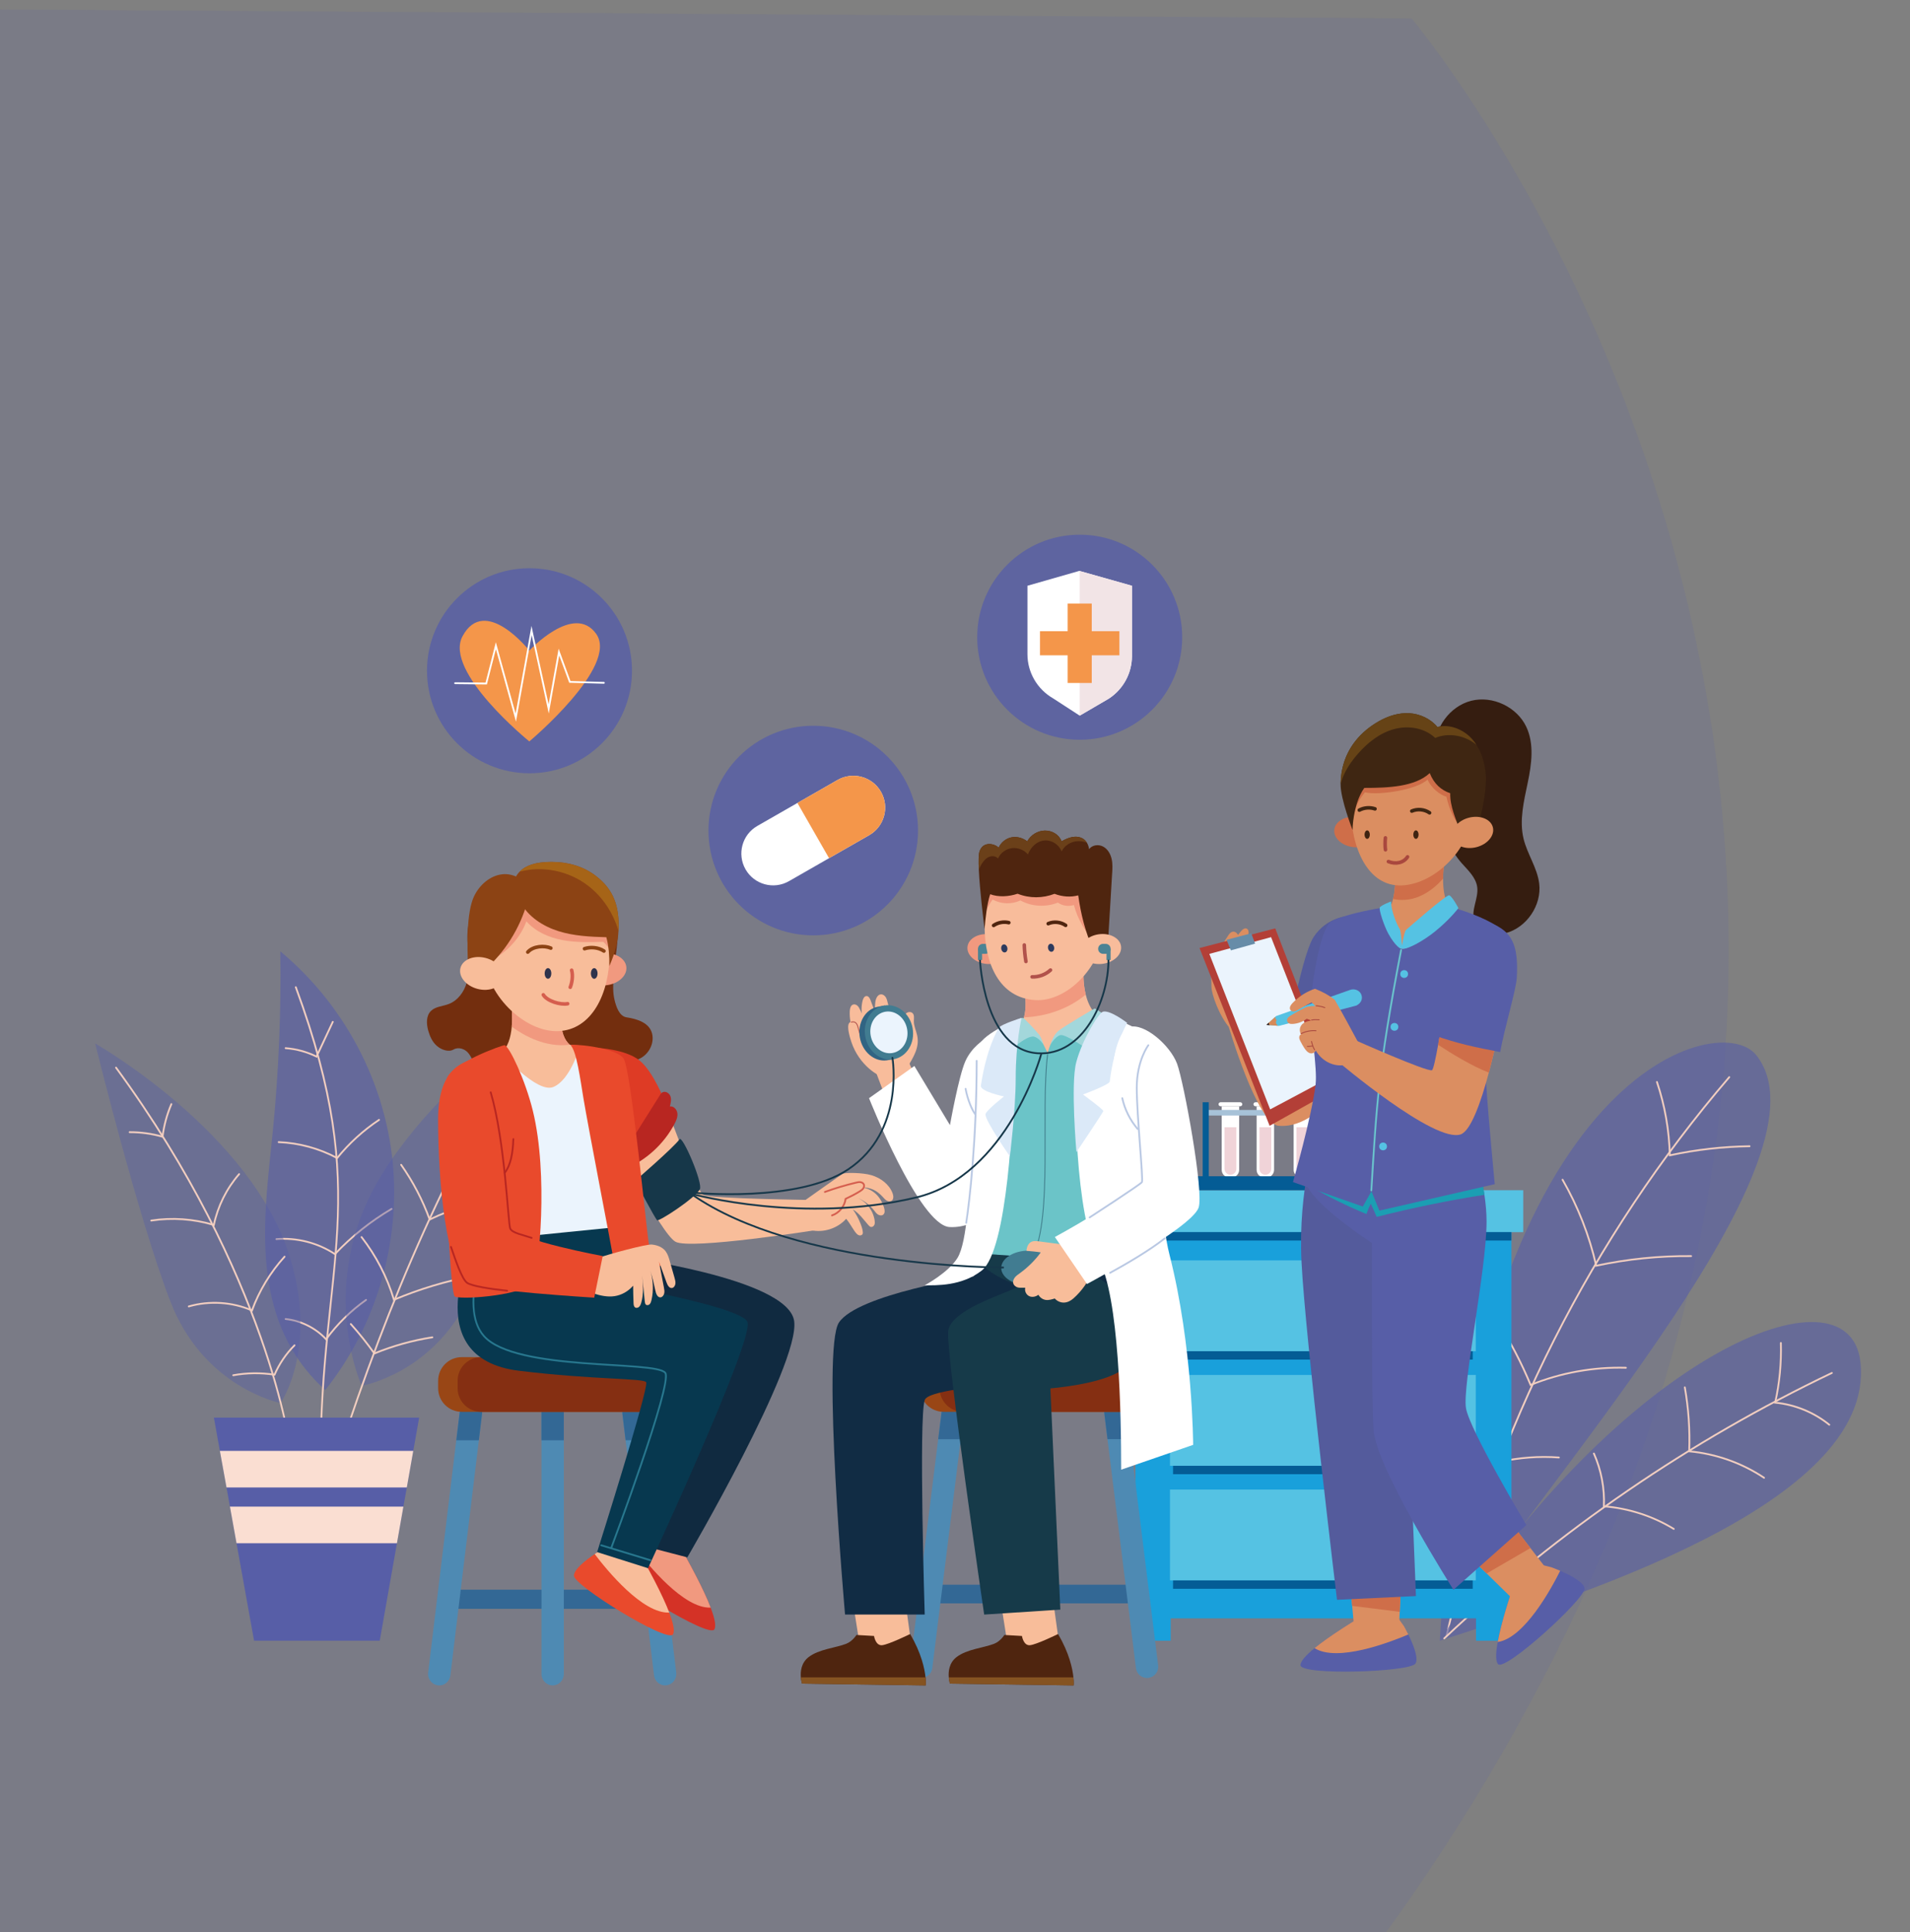 <?xml version="1.0" encoding="utf-8"?>
<!-- Generator: Adobe Illustrator 26.3.1, SVG Export Plug-In . SVG Version: 6.00 Build 0)  -->
<svg version="1.1" id="Capa_1" xmlns="http://www.w3.org/2000/svg" xmlns:xlink="http://www.w3.org/1999/xlink" x="0px" y="0px"
	 viewBox="0 0 1067.91 1080" style="enable-background:new 0 0 1067.91 1080;" xml:space="preserve">
<rect x="0" y="0" width="1067.91" height="1080" fill="#808080" stroke="none"/>
<style type="text/css">
	.st0{opacity:0.15;fill:#575EA7;}
	.st1{opacity:0.6;fill:#575EA7;}
	.st2{fill:none;stroke:#F2CEC0;stroke-linecap:round;stroke-miterlimit:10;}
	.st3{fill:#55C2E3;}
	.st4{fill:#19A0DB;}
	.st5{fill:#045C95;}
	.st6{fill:#FFFFFF;}
	.st7{fill:#F0D3D8;}
	.st8{fill:#A7C2D8;}
	.st9{opacity:0.4;fill:#575EA7;}
	.st10{fill:#575EA7;}
	.st11{fill:#FADED2;}
	.st12{fill:#336895;}
	.st13{fill:#4E8AB3;}
	.st14{fill:#994615;}
	.st15{fill:#852F12;}
	.st16{fill:#732E0E;}
	.st17{fill:#EBF4FD;}
	.st18{fill:#F8BD9A;}
	.st19{fill:#F1997F;}
	.st20{fill:#D43226;}
	.st21{fill:#102A40;}
	.st22{fill:#E94A2C;}
	.st23{fill:#07384F;}
	.st24{fill:none;stroke:#28788F;stroke-linecap:round;stroke-miterlimit:10;}
	.st25{fill:#8C4314;}
	.st26{fill:#A66417;}
	.st27{fill:#2F334C;}
	.st28{fill:none;stroke:#8C4314;stroke-width:2;stroke-linecap:round;stroke-miterlimit:10;}
	.st29{fill:none;stroke:#D55E4E;stroke-width:2;stroke-linecap:round;stroke-miterlimit:10;}
	.st30{fill:#DE3B25;}
	.st31{fill:#163749;}
	.st32{fill:#B82621;}
	.st33{fill:#F8BD9A;stroke:#D55E4E;stroke-linecap:round;stroke-miterlimit:10;}
	.st34{fill:none;stroke:#B82621;stroke-linecap:round;stroke-miterlimit:10;}
	.st35{fill:#F8BC9B;}
	.st36{fill:none;stroke:#B1524B;stroke-width:0.5;stroke-linecap:round;stroke-miterlimit:10;}
	.st37{fill:#316483;}
	.st38{fill:#417C91;}
	.st39{fill:#4F250F;}
	.st40{fill:#855321;}
	.st41{fill:#112C44;}
	.st42{fill:#163A49;}
	.st43{fill:#4C8394;}
	.st44{fill:#6B4019;}
	.st45{fill:none;stroke:#4F250F;stroke-width:2;stroke-linecap:round;stroke-miterlimit:10;}
	.st46{fill:none;stroke:#B1524B;stroke-width:2;stroke-linecap:round;stroke-miterlimit:10;}
	.st47{fill:#2D3A5E;}
	.st48{fill:#6BC4C8;}
	.st49{fill:none;stroke:#3F7D8A;stroke-width:0.5;stroke-linecap:round;stroke-miterlimit:10;}
	.st50{fill:#A3D7DB;}
	.st51{fill:#DBE9F8;}
	.st52{fill:none;stroke:#B9C8E3;stroke-linecap:round;stroke-miterlimit:10;}
	.st53{fill:none;stroke:#163749;stroke-miterlimit:10;}
	.st54{fill:none;stroke:#163749;stroke-linecap:round;stroke-miterlimit:10;}
	.st55{fill:#351D10;}
	.st56{fill:#DB8E61;}
	.st57{fill:#545B9C;}
	.st58{fill:#B33F37;}
	.st59{fill:#678CA8;}
	.st60{fill:#CF6E49;}
	.st61{fill:#1B9EB3;}
	.st62{fill:none;stroke:#6AC4CD;stroke-linecap:round;stroke-miterlimit:10;}
	.st63{fill:#D68A59;}
	.st64{fill:#24151A;}
	.st65{fill:none;stroke:#A9483E;stroke-width:0.5;stroke-linecap:round;stroke-miterlimit:10;}
	.st66{fill:#3F2612;}
	.st67{fill:#664316;}
	.st68{fill:#3E2311;}
	.st69{fill:none;stroke:#3F2612;stroke-width:2;stroke-linecap:round;stroke-miterlimit:10;}
	.st70{fill:none;stroke:#A9483E;stroke-width:2;stroke-linecap:round;stroke-miterlimit:10;}
	.st71{opacity:0.79;fill:#575EA7;}
	.st72{fill:#F4964A;}
	.st73{fill:none;stroke:#FFFFFF;stroke-linecap:round;stroke-miterlimit:10;}
	.st74{fill:#F2E4E6;}
</style>
<path class="st0" d="M-5.49,5.27l794.67,5c0,0,405.44,479.43-9.8,1063.71l-8.39,11.29H-5.49V5.27z"/>
<g>
	<g>
		<g>
			<path class="st1" d="M805.01,917.05c18.17-315.18,155.26-353.98,176.79-327.46C1026.89,645.15,870.3,819.06,805.01,917.05z"/>
			<g>
				<path class="st2" d="M966.86,602.06c-76.75,89.46-131.5,197.66-158.14,312.47"/>
				<path class="st2" d="M926.42,604.76c4.45,13.2,6.87,27.07,7.19,40.99c14.65-3.16,29.6-4.86,44.6-5.08"/>
				<path class="st2" d="M873.65,659.39c8.62,14.98,14.98,31.24,18.82,48.08c17.42-3.73,35.26-5.55,53.07-5.39"/>
				<path class="st2" d="M837.28,738.61c7.19,11.26,13.39,23.15,18.51,35.49c16.86-6.81,35.12-10.11,53.28-9.61"/>
				<path class="st2" d="M871.6,814.65c-11.06-0.81-22.24,0.03-33.05,2.47c-2.81-8.94-6.81-17.5-11.86-25.37"/>
			</g>
		</g>
		<g>
			<path class="st1" d="M805.01,917.05c100.76-160.43,229.38-213.29,235.23-155.32C1048.34,842.01,874.57,894.4,805.01,917.05z"/>
			<g>
				<path class="st2" d="M1024.22,767.4c-79.33,37.87-152.73,88.12-216.73,148.37"/>
				<path class="st2" d="M995.71,750.65c0.33,11.18-0.73,22.42-3.19,33.34c11.01,1.06,21.67,5.41,30.27,12.36"/>
				<path class="st2" d="M942.01,775.46c2.08,11.78,2.91,23.78,2.44,35.74c14.9,1.36,29.43,6.5,41.87,14.79"/>
				<path class="st2" d="M891.17,812.43c4.11,9.23,6.03,19.42,5.59,29.51c13.78,1.08,27.29,5.45,39.08,12.64"/>
			</g>
		</g>
	</g>
	<rect x="628.27" y="665.27" class="st3" width="223.39" height="23.43"/>
	<g>
		<polygon class="st4" points="845.06,688.7 845.06,917.05 825.27,917.05 825.27,904.55 654.56,904.55 654.56,917.05 634.84,917.05 
			634.84,688.7 		"/>
		<rect x="634.84" y="688.7" class="st5" width="210.2" height="4.69"/>
	</g>
	<g>
		<g>
			<rect x="655.87" y="709.16" class="st5" width="167.54" height="50.77"/>
			<rect x="654.15" y="704.48" class="st3" width="170.98" height="50.77"/>
		</g>
	</g>
	<g>
		<g>
			<rect x="655.87" y="773.21" class="st5" width="167.54" height="50.77"/>
			<rect x="654.15" y="768.52" class="st3" width="170.98" height="50.77"/>
		</g>
	</g>
	<g>
		<rect x="655.87" y="837.26" class="st5" width="167.54" height="50.77"/>
		<rect x="654.15" y="832.57" class="st3" width="170.98" height="50.77"/>
	</g>
	<g>
		<g>
			<g>
				<g>
					<path class="st6" d="M683.07,653.88v-35.54h9.76v35.54c0,2.37-1.92,4.3-4.3,4.3h-1.17
						C684.99,658.17,683.07,656.25,683.07,653.88z"/>
					<path class="st6" d="M681.3,617.21L681.3,617.21c0-0.61,0.5-1.12,1.12-1.12h11.04c0.61,0,1.12,0.5,1.12,1.12l0,0
						c0,0.61-0.5,1.12-1.12,1.12h-11.04C681.8,618.32,681.3,617.82,681.3,617.21z"/>
				</g>
				<path class="st7" d="M684.63,653.3v-23.24h6.64v23.24c0,1.83-1.48,3.31-3.31,3.31l0,0C686.11,656.61,684.63,655.13,684.63,653.3
					z"/>
			</g>
			<g>
				<g>
					<path class="st6" d="M702.59,653.88v-35.54h9.76v35.54c0,2.37-1.92,4.3-4.3,4.3h-1.17
						C704.51,658.17,702.59,656.25,702.59,653.88z"/>
					<path class="st6" d="M700.83,617.21L700.83,617.21c0-0.61,0.5-1.12,1.12-1.12H713c0.61,0,1.12,0.5,1.12,1.12l0,0
						c0,0.61-0.5,1.12-1.12,1.12h-11.04C701.33,618.32,700.83,617.82,700.83,617.21z"/>
				</g>
				<path class="st7" d="M704.16,653.3v-23.24h6.64v23.24c0,1.83-1.48,3.31-3.31,3.31l0,0C705.64,656.61,704.16,655.13,704.16,653.3
					z"/>
			</g>
			<g>
				<g>
					<path class="st6" d="M723.29,653.88v-35.54h9.76v35.54c0,2.37-1.92,4.3-4.3,4.3h-1.17
						C725.21,658.17,723.29,656.25,723.29,653.88z"/>
					<path class="st6" d="M721.53,617.21L721.53,617.21c0-0.61,0.5-1.12,1.12-1.12h11.04c0.61,0,1.12,0.5,1.12,1.12l0,0
						c0,0.61-0.5,1.12-1.12,1.12h-11.04C722.03,618.32,721.53,617.82,721.53,617.21z"/>
				</g>
				<path class="st7" d="M724.85,653.3v-23.24h6.64v23.24c0,1.83-1.48,3.31-3.31,3.31l0,0C726.34,656.61,724.85,655.13,724.85,653.3
					z"/>
			</g>
			<g>
				<g>
					<path class="st6" d="M744.38,653.88v-35.54h9.76v35.54c0,2.37-1.92,4.3-4.3,4.3h-1.17
						C746.3,658.17,744.38,656.25,744.38,653.88z"/>
					<path class="st6" d="M742.61,617.21L742.61,617.21c0-0.61,0.5-1.12,1.12-1.12h11.04c0.61,0,1.12,0.5,1.12,1.12l0,0
						c0,0.61-0.5,1.12-1.12,1.12h-11.04C743.11,618.32,742.61,617.82,742.61,617.21z"/>
				</g>
				<path class="st7" d="M745.94,653.3v-23.24h6.64v23.24c0,1.83-1.48,3.31-3.31,3.31l0,0C747.43,656.61,745.94,655.13,745.94,653.3
					z"/>
			</g>
			<g>
				<g>
					<path class="st6" d="M767.03,653.88v-35.54h9.76v35.54c0,2.37-1.92,4.3-4.3,4.3h-1.17
						C768.95,658.17,767.03,656.25,767.03,653.88z"/>
					<path class="st6" d="M765.27,617.21L765.27,617.21c0-0.61,0.5-1.12,1.12-1.12h11.04c0.61,0,1.12,0.5,1.12,1.12l0,0
						c0,0.61-0.5,1.12-1.12,1.12h-11.04C765.77,618.32,765.27,617.82,765.27,617.21z"/>
				</g>
				<path class="st7" d="M768.59,653.3v-23.24h6.64v23.24c0,1.83-1.48,3.31-3.31,3.31l0,0C770.08,656.61,768.59,655.13,768.59,653.3
					z"/>
			</g>
		</g>
		<g>
			<rect x="673.41" y="620.39" class="st8" width="120.28" height="3.12"/>
			<rect x="667.12" y="657.46" class="st5" width="134.34" height="7.81"/>
			<g>
				<rect x="672.44" y="616.09" class="st5" width="3.42" height="45.26"/>
				<rect x="791.65" y="616.09" class="st5" width="3.42" height="45.26"/>
			</g>
		</g>
	</g>
	<g>
		<g>
			<g>
				<path class="st1" d="M181.84,776.97c28.31-35.51,42.13-82.07,37.74-127.16s-26.95-88.15-62.86-118.08
					c0.52,33.4-0.86,66.83-4.14,100.07c-3.11,31.62-7.89,63.95-0.33,94.82C156.75,744.98,165.59,762.26,181.84,776.97z"/>
				<g>
					<path class="st2" d="M179.18,817.51c0-111.74,29.65-147.81-13.79-265.73"/>
					<path class="st2" d="M186.07,571.16c-3.03,6.47-6.06,12.95-9.09,19.42c-5.39-2.66-11.29-4.26-17.28-4.72"/>
					<path class="st2" d="M155.81,638.38c11.39,0.45,22.65,3.53,32.7,8.89c6.67-8.23,14.61-15.45,23.43-21.34"/>
					<path class="st2" d="M154.52,692.59c11.43-0.94,23.18,2.06,32.74,8.37c9.29-9.84,20-18.37,31.68-25.26"/>
					<path class="st2" d="M159.69,737.25c8.58,0.92,16.78,5.01,22.64,11.31c6.2-8.45,13.78-15.92,22.35-21.99"/>
				</g>
			</g>
			<g>
				<path class="st9" d="M202.23,774.57c0,0-24.06-52.63,6.76-110.22c17.03-31.82,53.82-70.55,99.7-102.93
					c0,0-21.84,118.88-48.97,168.59C238.81,768.3,202.23,774.57,202.23,774.57z"/>
				<g>
					<path class="st2" d="M292.08,584.43c-47.4,76.14-81.14,159.21-107.9,244.68"/>
					<path class="st2" d="M261.93,603.28c2.84,6.62,5.12,13.5,6.8,20.5c8.04-1.53,16.18-2.55,24.35-3.06"/>
					<path class="st2" d="M224.28,651.05c6.65,9.44,12.04,19.75,15.95,30.59c12.54-6.05,26.04-10.14,39.85-12.09"/>
					<path class="st2" d="M202.15,691.45c8.14,10.45,14.32,22.4,18.11,35.05c14.12-5.95,28.88-10.4,43.96-13.26"/>
					<path class="st2" d="M196.15,740.06c4.69,5.23,9.09,10.73,13.17,16.45c10.39-4.26,21.31-7.31,32.41-9.03"/>
				</g>
			</g>
			<g>
				<path class="st9" d="M156.86,784.22c0,0,20.85-29.57,5.44-80.86c-21.12-70.26-109.08-120.1-109.08-120.1S76.8,679.4,95.2,727.3
					C113.84,775.76,156.86,784.22,156.86,784.22z"/>
				<g>
					<path class="st2" d="M162.3,810c0,0-12-96.7-97.43-213.26"/>
					<path class="st2" d="M95.83,617.12c-2.5,5.81-4.17,11.97-4.95,18.23c-5.97-1.69-12.18-2.55-18.4-2.53"/>
					<path class="st2" d="M84.55,682.23c11.65-1.8,23.73-0.95,35.01,2.45c2.19-10.45,7.11-20.34,14.14-28.42"/>
					<path class="st2" d="M159.11,702.4c-7.95,8.73-14.18,19.01-18.23,30.07c-11.04-4.78-23.78-5.59-35.35-2.25"/>
					<path class="st2" d="M130.4,768.69c7.61-1.39,15.45-1.48,23.09-0.31c2.66-6.11,6.47-11.72,11.18-16.43"/>
				</g>
			</g>
		</g>
		<g>
			<polygon class="st10" points="234.36,792.36 231.07,810.95 227.46,831.4 225.55,842.12 221.94,862.58 212.32,917.05 
				142.05,917.05 132.24,862.58 128.56,842.12 126.64,831.4 122.93,810.95 119.59,792.36 			"/>
			<polygon class="st11" points="231.07,810.95 227.46,831.4 126.64,831.4 122.93,810.95 			"/>
			<polygon class="st11" points="225.55,842.12 221.94,862.58 132.24,862.58 128.56,842.12 			"/>
		</g>
	</g>
	<g>
		<g>
			<g>
				<g>
					<g>
						<rect x="249.87" y="888.54" class="st12" width="115.08" height="10.7"/>
						<g>
							<path class="st13" d="M269.57,789.47c0,0.27-0.03,0.55-0.06,0.81l-1.78,14.75l-15.92,131.39c-0.42,3.53-3.55,6.03-6.98,5.58
								c-3.17-0.41-5.5-3.17-5.5-6.36c0-0.27,0.03-0.55,0.06-0.81l15.72-129.8l1.97-16.32c0.44-3.51,3.55-6.03,6.98-5.58
								C267.26,783.52,269.57,786.28,269.57,789.47z"/>
							<path class="st12" d="M269.57,789.47c0,0.27-0.03,0.55-0.06,0.81l-1.78,14.75h-12.61l1.97-16.32
								c0.44-3.51,3.55-6.03,6.98-5.58C267.26,783.52,269.57,786.28,269.57,789.47z"/>
						</g>
						<g>
							<path class="st13" d="M315.25,788.36v147.25c0,3.56-2.8,6.42-6.25,6.42c-1.72,0-3.28-0.72-4.42-1.89
								c-1.12-1.16-1.83-2.75-1.83-4.55V788.35c0-3.56,2.81-6.42,6.25-6.42c1.73,0,3.3,0.72,4.42,1.89
								C314.54,784.99,315.25,786.6,315.25,788.36z"/>
							<path class="st12" d="M313.4,783.83c1.14,1.16,1.83,2.76,1.83,4.55v16.65h-12.51v-16.65c0-3.56,2.81-6.42,6.25-6.42
								C310.72,781.94,312.28,782.66,313.4,783.83z"/>
						</g>
						<g>
							<path class="st13" d="M378.14,935.61c0,3.22-2.31,5.97-5.48,6.37c-3.44,0.44-6.56-2.06-6.98-5.58l-15.92-131.39l-1.78-14.75
								c-0.03-0.27-0.06-0.55-0.06-0.81c0-3.19,2.33-5.94,5.5-6.36c3.44-0.44,6.55,2.06,6.98,5.58l1.97,16.32l15.72,129.8
								C378.12,935.09,378.14,935.34,378.14,935.61z"/>
							<path class="st12" d="M362.38,805.01h-12.61l-1.78-14.75c-0.03-0.27-0.06-0.55-0.06-0.81c0-3.19,2.33-5.94,5.5-6.36
								c3.44-0.44,6.55,2.06,6.98,5.58L362.38,805.01z"/>
						</g>
					</g>
					<g>
						<path class="st14" d="M389.53,771.76v4.17c0,7.3-5.9,13.2-13.2,13.2H258.17c-7.3,0-13.2-5.9-13.2-13.2v-4.17
							c0-7.3,5.9-13.2,13.2-13.2h118.16C383.62,758.54,389.53,764.46,389.53,771.76z"/>
						<path class="st15" d="M389.53,771.76v4.17c0,7.3-5.9,13.2-13.2,13.2H269.07c-7.3,0-13.2-5.9-13.2-13.2v-4.17
							c0-7.3,5.9-13.2,13.2-13.2h107.26C383.62,758.54,389.53,764.46,389.53,771.76z"/>
					</g>
				</g>
				<g>
					<path class="st16" d="M266.13,508.66c-1.48,3.03-2.98,6.08-4.31,9c-0.91,5.22-0.37,10.56,0,15.86s0.59,10.68-0.89,15.79
						c-1.48,5.11-4.94,9.92-10.03,11.87c-3.31,1.27-7.26,1.36-9.83,3.76c-2.91,2.73-2.7,7.33-1.64,11.11
						c0.89,3.17,2.3,6.33,4.81,8.53c2.52,2.2,6.56,3.64,9.31,2.05c2.72-1.59,6.33-0.44,8.29,1.97s2.89,5.51,4.83,7.95
						c2.75,3.47,7.36,5.26,11.87,5.37c4.51,0.11,9.33-0.53,12.34-2.41c6.45-4.05,14.5-6.73,21.1-2.94c3.48,2,6.23,5.19,10,6.62
						c3.2,1.22,6.94,0.98,9.95-0.61s4.17-5,6.06-7.61c3.47-4.78,11.87-0.92,17.68-2.5c6.22-1.7,10.4-8.53,8.95-14.64
						c-1.45-6.11-8.22-8.28-14.25-9.19c-4.14-0.62-5.84-5.89-6.8-9.83c-0.95-3.95-0.78-8.06-0.61-12.12
						c0.36-8.26,4.12-27.54,1.73-30.13c-1.25-1.36-5.94-4.8-7.64-5.56c-7.84-3.58-15.68-7.17-23.53-10.75
						c-7.14-3.26-14.62-6.59-22.51-6.37C283.18,494.07,271.79,497.15,266.13,508.66z"/>
					<g>
						<path class="st17" d="M293.31,583.07c0,0-34.8,5.5-38.49,17.82c-3.69,12.33,17.45,98.57,17.45,98.57l78.2-4.78
							c0,0,5.69-99.41-6.75-105.65C331.29,582.8,293.31,583.07,293.31,583.07z"/>
						<g>
							<path class="st18" d="M323.67,586.49c0,0-5.08,17.29-14.29,21.07c-9.2,3.8-29.35-19.28-29.35-19.28
								c4.06-2.58,5.59-8.78,6.09-14.43c0.5-5.75-0.06-10.9-0.06-10.9l27.96,5.37c-0.72,8.65,1.83,13.2,4.5,15.59
								C321.04,586.19,323.67,586.49,323.67,586.49z"/>
							<path class="st19" d="M318.51,583.93c-13.28,1.75-25.31-4.91-32.4-10.06c0.5-5.75-0.06-10.9-0.06-10.9l27.96,5.37
								C313.28,576.97,315.84,581.54,318.51,583.93z"/>
						</g>
					</g>
					<g>
						<g>
							<g>
								<path class="st20" d="M399.4,910.74c-3.01,5.01-55.35-27.24-55.35-32.8c0-3.62,6.83-8.87,11.58-12.06
									c2.55-1.72,4.48-2.86,4.48-2.86l12.22-5.61l5.5,2.95c8.01,13.81,15.67,28.2,19.5,38.21
									C399.6,904.48,400.52,908.88,399.4,910.74z"/>
								<path class="st19" d="M397.34,898.56c-15,0.62-34.82-23.64-41.69-32.7c2.55-1.72,4.48-2.86,4.48-2.86l12.22-5.61l5.5,2.95
									C385.87,874.15,393.51,888.54,397.34,898.56z"/>
							</g>
							<path class="st21" d="M345.55,702.05c0,0,95.26,12.06,98.49,36.44c3.23,24.37-59.75,131.98-59.75,131.98l-22.65-5.9
								l29.56-96.2l-75.84-32.18l15.11-34.15H345.55L345.55,702.05z"/>
						</g>
						<g>
							<g>
								<path class="st22" d="M376.25,913.52c-3.01,5.01-55.35-27.24-55.35-32.8c0-3.62,6.83-8.87,11.58-12.06
									c2.55-1.72,4.48-2.86,4.48-2.86l12.22-5.61l5.5,2.95c8.01,13.81,15.67,28.2,19.5,38.21
									C376.45,907.26,377.37,911.66,376.25,913.52z"/>
								<path class="st18" d="M374.19,901.34c-15,0.62-34.82-23.64-41.69-32.7c2.55-1.72,4.48-2.86,4.48-2.86l12.22-5.61l5.5,2.95
									C362.72,876.94,370.36,891.32,374.19,901.34z"/>
							</g>
							<g>
								<path class="st23" d="M265.21,693.88c0,0-33.01,65.27,25.07,72.31c42.19,5.12,70.16,4.09,71.03,6.44
									c1.44,3.76-27.45,94.9-27.45,94.9l28.45,9c0,0,58.88-126.45,55.67-137.47c-2.64-9.06-83.89-22.89-83.89-22.89
									c6.84-3.25,11.87-15.07,11.14-30.32L265.21,693.88z"/>
								<g>
									<path class="st24" d="M274.36,688.23c0,0-18.93,41.66-3.78,58.56c17.86,19.92,95.95,13.5,101.38,20.54
										c4.36,5.64-30.16,97.76-30.16,97.76"/>
									<line class="st24" x1="336.16" y1="863.7" x2="363.69" y2="872.09"/>
								</g>
							</g>
						</g>
					</g>
					<g>
						<path class="st19" d="M337.03,532.93c6.71-0.76,12.6,2.6,13.16,7.5c0.56,4.9-4.44,9.49-11.15,10.26
							c-6.71,0.76-12.6-2.6-13.16-7.5C325.33,538.28,330.32,533.69,337.03,532.93z"/>
						<g>
							<path class="st18" d="M270.58,532.53c0-23.17,14.72-41.94,34.48-41.94s35.79,18.78,35.79,41.94
								c0,23.17-10.11,43.1-28.71,43.82C293.39,577.07,270.58,555.68,270.58,532.53z"/>
							<path class="st19" d="M272.51,537.9c9.94-4.61,18.12-12.86,21.79-22.93c5.14,5.8,12.64,9.08,20.25,10.5
								s15.42,1.16,22.73,0.95c2.37,2.02,4.03,4.86,4.59,7.92c0.83-6.87,0.09-13.95-2.14-20.51c-19.68-6-39.24-12.37-58.69-19.1
								C278.13,508.58,275.22,522.44,272.51,537.9z"/>
						</g>
						<g>
							<path class="st25" d="M291.05,504.37c4.23,7.98,12.42,13.29,21.03,16.04c8.61,2.73,17.76,3.19,26.92,3.45
								c1.44,5.03,1.73,10.92,1.73,16.07c3.16-7.31,4.78-13.54,5.08-19.6c0.08-1.75,0.08-3.53,0.03-5.41
								c-0.45-12.75-5.73-20-12.81-25.43c-7.09-5.44-15.79-7.75-24.73-7.75c-8.83,0-14.43,2-17.79,5.48
								c-1.19,1.23-2.09,2.64-2.75,4.22C286.31,494.82,287.92,498.49,291.05,504.37z"/>
							<path class="st25" d="M261.62,540.7c-0.3-11.33-1.02-30.71,3.55-39.98c2.98-6.06,8.62-11.11,15.32-12.01
								c6.7-0.89,14.11,3.25,15.65,9.83c-2.97,15.22-10.61,29.18-21.43,40.13C270.96,540.48,265.43,541.69,261.62,540.7z"/>
							<path class="st26" d="M290.49,487.24c12.95-3.5,27.45-0.44,38.15,7.69c8.29,6.3,14.25,15.4,17.17,25.42
								c0.08-1.75,0.08-3.53,0.03-5.4c-0.45-12.75-5.73-20-12.81-25.43c-7.09-5.44-15.79-7.75-24.73-7.75
								C299.45,481.76,293.84,483.76,290.49,487.24z"/>
						</g>
						<path class="st18" d="M257.44,541.06c1.22-4.78,7.52-7.3,14.07-5.62c6.54,1.68,10.86,6.91,9.63,11.69
							c-1.22,4.78-7.52,7.3-14.07,5.62C260.53,551.07,256.22,545.84,257.44,541.06z"/>
						<g>
							<ellipse class="st27" cx="306.39" cy="544.09" rx="1.86" ry="2.97"/>
							<ellipse class="st27" cx="332.24" cy="544.11" rx="1.86" ry="2.97"/>
							<path class="st28" d="M326.81,530.27c3.19-1.08,7.72-0.84,10.86,1.31"/>
							<path class="st28" d="M307.98,529.94c-3.48-1.55-9.87-1.22-12.89,2.22"/>
							<path class="st29" d="M319.62,542.29c0.84,3.16,0.22,7.08-0.8,9.54"/>
							<path class="st29" d="M317.39,561.02c-4.12,0.81-11.59-1.55-13.62-4.98"/>
						</g>
					</g>
					<g>
						<g>
							<path class="st18" d="M332.24,597.02l13.95-8.42c0,0,11.76,1,19.73,15.64c7.92,14.56,22.84,61.63,27.54,63.7
								c4.7,2.08,62.02,2.81,62.02,2.81l0.78,16.79c0,0-70.2,11.14-78.58,6.53c-8.37-4.62-35.48-58.89-35.48-58.89L332.24,597.02z"
								/>
							<path class="st30" d="M331.38,595.13l2.69-9.4c0,0,15.4,0.66,23.28,6.83c7.87,6.17,14.32,22.95,14.32,22.95l-20.03,32.34
								L331.38,595.13z"/>
							<path class="st31" d="M355.14,659.97c0,0,21.51-18.57,24.82-23.21c1.64-2.3,13.28,24.74,11.31,28.06
								c-3.14,5.28-22.74,17.96-23.84,17.23C366.34,681.31,355.14,659.97,355.14,659.97z"/>
							<path class="st32" d="M349.5,643.05c6.48-10.29,12.97-20.57,19.43-30.87c0.36-0.56,0.73-1.16,1.3-1.53
								c1.61-1.08,3.95,0.25,4.61,2.06c0.67,1.83,0.19,3.84-0.31,5.72c2.08-0.33,3.95,1.7,4.2,3.78c0.27,2.09-0.64,4.14-1.62,6
								c-6,11.36-16.06,20.5-27.93,25.38C348.63,650.07,347.55,646.15,349.5,643.05z"/>
							<g>
								<path class="st18" d="M446.62,673.37c8.03-5.64,23.56-16.82,24.73-17.36c1.37-0.62,10.81-0.67,15.95,0.87
									c5.14,1.55,9.92,5.09,11.78,10.15c0.52,1.42,0.66,3.31-0.59,4.14c-0.81,0.55-1.94,0.36-2.78-0.14
									c-0.84-0.5-1.47-1.3-2.14-2.02c-3.44-3.73-6.55-5.2-12.18-5.51c6.69,1.02,10.93,5.14,12.93,11.64
									c0.39,1.3,0.55,2.94-0.5,3.78c-0.83,0.66-2.08,0.48-2.97-0.09c-0.89-0.58-1.5-1.48-2.17-2.31c-2.45-3.12-5.73-5.58-9.4-7.05
									c5.11,2.17,8.94,7.15,9.75,12.68c0.12,0.81,0.17,1.67-0.14,2.42c-0.31,0.75-1.11,1.36-1.91,1.22
									c-0.62-0.11-1.08-0.61-1.5-1.08c-2.78-3.14-4.97-6.48-8.67-8.73c3.37,4.5,6.22,11.81,5.51,13.72
									c-0.22,0.58-1.66,1.58-3.26-0.02c-1.83-1.83-3.11-4.95-5.95-8.44c-4.86,5.42-12.72,7.94-19.79,6.34
									C451.01,682.79,448.76,677.97,446.62,673.37z"/>
								<path class="st33" d="M461.2,666.22c5.7-2.05,11.51-3.8,17.42-5.2c0.78-0.19,1.59-0.37,2.39-0.28
									c0.8,0.09,1.61,0.52,1.95,1.23c0.36,0.75,0.12,1.67-0.36,2.34c-0.48,0.67-1.19,1.16-1.91,1.59
									c-2.48,1.55-5.12,2.86-7.9,4.19c-0.55,4.19-3.62,7.92-7.62,9.25"/>
							</g>
						</g>
						<path class="st22" d="M318.98,584.21c3.34,2.91,5.51,19.28,7.23,29.68c2.58,15.59,15.7,83.37,16.48,88.17
							c1.39,8.47,28.2,7.89,29.27,3.47c0.2-0.81-7.83-4.55-9.11-9.95c-1.14-4.84-10.04-99.21-14.34-104.18
							C342.85,584.83,317.9,583.27,318.98,584.21z"/>
					</g>
					<g>
						<path class="st22" d="M282.19,584.21c2.8,1,11.58,19.65,15.75,36.73c8.72,35.66,3.53,88.62,0,95.62
							c-3.53,7-37.74,10.08-43.55,8.22c-3.37-1.08-7.05-107.83-4.72-121.24C251.23,594.59,281.35,583.91,282.19,584.21z"/>
						<path class="st18" d="M333.44,703.46c7.22-2.64,28.1-8.14,30.99-7.84c2.91,0.3,5.92,1.34,7.75,3.78
							c1.17,1.56,1.75,3.55,2.3,5.47c0.89,3.12,1.78,6.25,2.67,9.37c0.31,1.09,0.62,2.23,0.47,3.36c-0.16,1.12-0.94,2.25-2,2.33
							c-1.5,0.12-2.44-1.67-2.98-3.19c-1.41-3.89-2.81-7.78-4.2-11.59c0.92,4.8,1.83,9.61,2.75,14.4c0.22,1.14,0.44,2.31,0.17,3.44
							c-0.27,1.12-1.14,2.17-2.22,2.16c-1.59-0.03-2.36-2.08-2.72-3.76c-0.8-3.75-1.61-7.51-2.84-11.23
							c1.66,5.28,1.91,11.06,0.69,16.48c-0.19,0.83-0.44,1.7-1,2.3c-0.56,0.59-1.56,0.81-2.16,0.25c-0.45-0.42-0.55-1.14-0.61-1.78
							c-0.48-4.84-0.97-9.7-1.45-14.54c0.47,5.11,0.92,10.37-0.52,15.26c-0.25,0.87-0.59,1.75-1.23,2.34
							c-0.64,0.59-1.67,0.78-2.33,0.22c-0.64-0.55-0.72-1.53-0.75-2.41c-0.11-3.05-0.22-6.09-0.23-9.65
							c-2.69,3.14-6.4,5.23-10.33,5.84c-3.92,0.61-8.03-0.3-11.89-1.53C332.12,717.25,332.44,711.57,333.44,703.46z"/>
						<path class="st22" d="M280.02,616.09c-2.19-10.11-11.25-26.49-18.64-23.1c-4.23,1.95-16.43,6.03-16.43,32.76
							c0,36.13,4.75,83.61,16.43,91.56c5.94,4.05,70.86,8.01,70.86,8.01l4.75-23.26c0,0-47.85-8.87-50.05-15.43
							C283.83,677.36,285.83,642.97,280.02,616.09z"/>
						<g>
							<path class="st34" d="M274.36,610.54c8.03,27.15,9.72,73.34,10.9,76.12c1.08,2.53,7.19,3.59,11.98,5.23"/>
							<path class="st34" d="M283.53,721.44c-8.9-0.89-19.96-2.62-22.43-4.47c-2.91-2.17-6.45-12.79-8.95-20.04"/>
							<path class="st34" d="M282.24,655.46c3.2-4.01,4.51-10.67,4.78-18.78"/>
						</g>
					</g>
				</g>
			</g>
			<g>
				<g>
					<g>
						<g>
							<rect x="519.31" y="885.76" class="st12" width="115.08" height="10.42"/>
							<g>
								<path class="st13" d="M539.02,789.27c0,0.27-0.03,0.53-0.06,0.8l-1.78,14.36l-15.92,127.95c-0.42,3.44-3.55,5.87-6.98,5.44
									c-3.17-0.41-5.5-3.09-5.5-6.19c0-0.27,0.03-0.53,0.06-0.8l15.72-126.42l1.97-15.9c0.44-3.42,3.55-5.87,6.98-5.44
									C536.69,783.49,539.02,786.18,539.02,789.27z"/>
								<path class="st12" d="M539.02,789.27c0,0.27-0.03,0.53-0.06,0.8l-1.78,14.36h-12.61l1.97-15.9
									c0.44-3.42,3.55-5.87,6.98-5.44C536.69,783.49,539.02,786.18,539.02,789.27z"/>
							</g>
							<g>
								<path class="st13" d="M584.68,788.19v143.4c0,3.47-2.8,6.25-6.25,6.25c-1.72,0-3.28-0.69-4.42-1.83
									c-1.12-1.12-1.83-2.69-1.83-4.42v-143.4c0-3.47,2.81-6.25,6.25-6.25c1.73,0,3.3,0.69,4.42,1.83
									C584,784.91,584.68,786.47,584.68,788.19z"/>
								<path class="st12" d="M582.86,783.77c1.14,1.12,1.83,2.7,1.83,4.42v16.23h-12.51v-16.23c0-3.47,2.81-6.25,6.25-6.25
									C580.17,781.94,581.73,782.64,582.86,783.77z"/>
							</g>
							<g>
								<path class="st13" d="M647.59,931.61c0,3.12-2.31,5.81-5.48,6.22c-3.44,0.44-6.56-2-6.98-5.44l-15.92-127.95l-1.78-14.36
									c-0.03-0.27-0.06-0.53-0.06-0.8c0-3.09,2.33-5.78,5.5-6.19c3.44-0.44,6.55,2.02,6.98,5.44l1.97,15.9l15.72,126.42
									C647.57,931.11,647.59,931.36,647.59,931.61z"/>
								<path class="st12" d="M631.83,804.42h-12.61l-1.78-14.36c-0.03-0.27-0.06-0.53-0.06-0.8c0-3.09,2.33-5.78,5.5-6.19
									c3.44-0.44,6.55,2.02,6.98,5.44L631.83,804.42z"/>
							</g>
						</g>
						<g>
							<path class="st14" d="M658.98,771.76v4.17c0,7.3-5.9,13.2-13.2,13.2H527.62c-7.3,0-13.2-5.9-13.2-13.2v-4.17
								c0-7.3,5.9-13.2,13.2-13.2h118.16C653.07,758.54,658.98,764.46,658.98,771.76z"/>
							<path class="st15" d="M658.98,771.76v4.17c0,7.3-5.9,13.2-13.2,13.2H538.54c-7.3,0-13.2-5.9-13.2-13.2v-4.17
								c0-7.3,5.9-13.2,13.2-13.2h107.24C653.07,758.54,658.98,764.46,658.98,771.76z"/>
						</g>
					</g>
					<g>
						<g>
							<g>
								<g>
									<path class="st35" d="M504.22,583.07c2.37-3.89,0.06-8.95,0.81-13.45c0.22-1.25,0.72-2.52,1.72-3.31s2.58-0.91,3.48-0.02
										c1.11,1.08,0.73,2.89,0.72,4.44c-0.03,2.78,1.3,5.36,1.87,8.08c1.41,6.59-2.09,12.01-5.44,17.7
										c-4.2,2.91-9.86,4.95-13.39,5.3c-2.22,0.22-13.57-6.05-18.01-19.51c-2.23-6.75-1.97-9.54-1.22-10.47
										c0.75-0.92,2.22-1.36,3.17-0.64c0.58,0.42,0.84,1.14,1.08,1.81c1.42,4.05,2.83,8.09,4.22,12.29
										c-5.48-5.12-8.54-12.73-8.11-20.23c0.08-1.44,0.52-3.17,1.89-3.59c0.87-0.28,1.86,0.12,2.52,0.78
										c0.66,0.66,1.06,1.5,1.45,2.34c1.97,4.26,3.95,8.51,6.72,13.57c-5.01-4.75-7.15-12.31-5.37-18.98
										c0.3-1.12,0.97-2.44,2.14-2.45c1.19-0.02,1.89,1.3,2.31,2.42c2,5.36,4,10.73,6,16.09c-2.86-4.45-4.08-9.94-3.37-15.18
										c0.25-1.91,1.22-4.2,3.16-4.28c1.09-0.05,2.11,0.7,2.69,1.64c0.58,0.94,0.81,2.03,1.08,3.11
										C497.83,566.65,500.55,572.46,504.22,583.07z"/>
									<path class="st36" d="M475.97,571.32c1.78-0.48,3.03,0.14,3.72,2.72c0.97,3.64,3.55,12.08,6.2,13.95"/>
								</g>
								<polygon class="st35" points="507.95,593.17 514.5,608.44 497.19,618.92 489.49,598.55 								"/>
							</g>
							<g>
								<g>
									<path class="st37" d="M507.23,575.21c-1.25-6.98-6.51-12.09-12.53-12.73l-0.09-0.48c0,0-3.14,0.56-4.19,0.8
										c-6.84,1.53-11.08,9.2-9.67,17.14c1.42,7.94,8.05,13.65,15,12.73c1.06-0.14,4.2-0.7,4.2-0.7l-0.09-0.48
										C505.3,588.81,508.48,582.21,507.23,575.21z"/>
								</g>
								<path class="st38" d="M494.35,562.04c7.3-1.3,14.42,4.35,15.9,12.64s-3.25,16.05-10.55,17.35
									c-7.3,1.3-14.42-4.35-15.9-12.64C482.32,571.11,487.05,563.34,494.35,562.04z"/>
								<g>
									<path class="st17" d="M507.19,575.22c-1.14-6.36-6.62-10.72-12.25-9.72c-0.09,0.02-0.2,0.03-0.3,0.06
										c-5.45,1.14-8.95,7.03-7.83,13.28c1.12,6.26,6.42,10.58,11.95,9.76c0.09,0,0.2-0.03,0.3-0.05
										C504.67,587.58,508.33,581.6,507.19,575.22z"/>
								</g>
							</g>
						</g>
						<path class="st6" d="M561.05,589.1l-10.65-8.11c0,0-6.95,3.94-10.65,12.17c-3.7,8.23-8.61,35.71-8.61,35.71l-19.9-33.05
							l-25.35,18c0,0,28.12,71.17,45.05,72.03c16.93,0.86,28.85-14.82,28.85-14.82L561.05,589.1z"/>
					</g>
					<g>
						<g>
							<polygon class="st18" points="477.07,896.65 480.3,917.04 493.64,922.46 508.97,915.13 506.19,895.04 							"/>
							<g>
								<path class="st39" d="M517.59,942.05l-69.16-1c0,0-0.47-1.44-0.66-3.51c-0.28-3.26,0.17-8.06,4.28-11.28
									c5.81-4.51,15.04-5.14,21.04-7.47c3.59-1.39,5.76-4.94,5.76-4.94l9.84,0.56c0,0,0.81,5.48,4.47,5.16
									c3.66-0.33,15.73-6.25,15.73-6.25c6.25,10.68,8.08,19.31,8.58,24.21C517.76,940.42,517.59,942.05,517.59,942.05z"/>
								<path class="st40" d="M517.59,942.05l-69.16-1c0,0-0.47-1.44-0.66-3.51h69.69C517.76,940.42,517.59,942.05,517.59,942.05z"
									/>
							</g>
						</g>
						<g>
							<g>
								<polygon class="st18" points="559.77,896.65 563,917.04 576.34,922.46 591.67,915.13 588.89,895.04 								"/>
								<g>
									<path class="st39" d="M600.29,942.05l-69.16-1c0,0-0.47-1.44-0.66-3.51c-0.28-3.26,0.17-8.06,4.28-11.28
										c5.81-4.51,15.04-5.14,21.04-7.47c3.59-1.39,5.76-4.94,5.76-4.94l9.84,0.56c0,0,0.81,5.48,4.47,5.16
										c3.66-0.33,15.73-6.25,15.73-6.25c6.25,10.68,8.08,19.31,8.58,24.21C600.46,940.42,600.29,942.05,600.29,942.05z"/>
									<path class="st40" d="M600.29,942.05l-69.16-1c0,0-0.47-1.44-0.66-3.51h69.69C600.46,940.42,600.29,942.05,600.29,942.05z"
										/>
								</g>
							</g>
							<g>
								<path class="st41" d="M555.71,695.13l-11.33,18.36c0,0-64.84,9.87-75.34,25.76c-9.69,14.65,3.44,163.18,3.44,163.18h44.54
									c0,0-3.41-109.71,0-119.86s105.52-9.58,111.38-23.35c5.86-13.78,7.81-62.13,7.81-62.13"/>
								<path class="st42" d="M638.01,716.32c0,0,2.52,39.76-10.54,49.27c-11.34,8.26-40.18,10.42-40.18,10.42l5.56,123.66
									l-42.58,2.78c0,0-21.15-144.33-20.15-158.17s41.96-23.85,39.16-25.82c0,0-31.57-10.72-19.87-22.49
									c0.27-0.27,0.56-0.55,0.86-0.81c2.72-2.41,35.98,0.08,35.98,0.08l30.66-2.81l12.14,13.76L638.01,716.32z"/>
							</g>
						</g>
					</g>
					<path class="st41" d="M636.44,728.91c-0.27,1.95-0.56,4.05-0.87,6.17c-5.25-6.67-13.73-16.43-21.21-20.54
						c-15.51-8.53-65.09-14.36-65.09-14.36l0.19-4.23c0.27-0.27,0.56-0.55,0.86-0.81c2.72-2.41,35.98,0.08,35.98,0.08l30.66-2.81
						l12.14,13.76L636.44,728.91z"/>
					<g>
						<g>
							<path class="st35" d="M615.89,569.16c0,0-18.26,23.59-29.63,22.39c-11.37-1.2-20.26-13.79-20.26-13.79s4.56-1.69,6.53-9.14
								c1.16-4.3,1.42-10.51-0.55-19.43l33.8-5.01c0,0-0.23,5.64,1.27,11.72C608.33,561.07,610.86,566.6,615.89,569.16z"/>
							<path class="st19" d="M572.53,568.63c1.16-4.3,1.42-10.51-0.55-19.43l33.8-5.01c0,0-0.23,5.64,1.27,11.72
								C597.93,563.57,585.37,568.19,572.53,568.63z"/>
						</g>
						<g>
							<g>
								<path class="st19" d="M540.93,529.19c0.52-4.57,6.01-7.7,12.27-6.99c6.26,0.71,10.91,4.99,10.39,9.56
									c-0.52,4.57-6.01,7.7-12.27,6.99C545.06,538.04,540.41,533.76,540.93,529.19z"/>
								<g>
									<path class="st43" d="M553.77,530.41v-0.12c0-1.5-1.22-2.72-2.72-2.72h-1.52c-1.5,0-2.72,1.22-2.72,2.72v0.12
										c0,1.5,1.22,2.72,2.72,2.72h1.52C552.55,533.12,553.77,531.91,553.77,530.41z"/>
									<rect x="546.82" y="530.34" class="st43" width="2.28" height="6.25"/>
								</g>
							</g>
							<g>
								<path class="st35" d="M617.24,517.36c0-21.59-14.93-39.1-33.37-39.1s-33.37,11.53-33.37,39.1
									c0,21.59,8.37,40.32,28.21,41.63C597.1,560.2,617.24,538.97,617.24,517.36z"/>
								<path class="st19" d="M613.3,527.58c-6.11-5.87-10.64-13.37-12.86-21.73c-3.11,1-6.69,0.37-8.95-1.36
									c-6.78,2.75-14.81,2.23-20.96-1.2c-4.81,2.25-10.67,2.14-15.54-0.48c-2.34,3.19-4.09,6.8-5.17,10.61
									c0.47-7.44,0.95-14.87,1.44-22.32c17.61-2.48,35.3-4.22,53.05-5.19c1-0.06,2.06-0.09,2.97,0.36
									c1.33,0.69,1.91,2.25,2.34,3.69C613.36,502.29,615.27,515.19,613.3,527.58z"/>
							</g>
							<g>
								<path class="st39" d="M621.78,488.7c-0.73,11.09-1.45,25.4-2.19,36.35c-1.03,3.76-4.26,3.62-8.65,5.03
									c-4.08-9.09-6.58-18.87-8.09-29.62c-4.26,1.12-8.89,0.81-13.25-0.87c-6.53,2.52-13.93,2.64-20.64-0.05
									c-5.06,1.67-10.58,2-15.34,0.28c-1.8,5.45-2.67,13.73-3.14,19.54c-0.62-5.33-2.69-21.81-3.2-33.1
									c-0.22-4.84-0.17-8.73,0.39-10.39c2.09-6.14,8.87-4.16,10.68-2.05c1.23-2.84,3.87-5.05,6.89-5.75
									c3.01-0.7,6.36,0.11,9.12,2.17c1.89-3.55,5.8-5.92,9.79-6.01c4.01-0.06,8,2.17,9.39,6c1.86-1.03,3.81-1.97,5.89-2.37
									c2.09-0.39,4.36-0.19,6.15,0.95c0.86,0.55,1.59,1.33,2.16,2.3c0.61,1.02,1.02,2.22,1.2,3.51c1.69-2.36,5.25-2.8,7.8-1.45
									c2.56,1.34,4.14,4.08,4.78,6.9C622.17,482.89,621.99,485.82,621.78,488.7z"/>
								<path class="st44" d="M607.76,471.11c-2.22-0.97-4.73-1.22-7.09-0.69c-2.97,0.67-5.64,2.58-7.12,5.47
									c-1.39-3.73-5.34-6.34-9.33-6.15c-3.98,0.2-7.67,3.17-9.5,7.83c-2.14-2.53-5.61-3.91-8.9-3.51s-6.36,2.5-7.81,5.81
									c-1.14-1.34-3.2-1.59-4.86-0.98c-1.64,0.62-2.94,1.97-3.91,3.44c-0.83,1.23-1.45,2.56-1.97,3.94
									c-0.22-4.84-0.17-8.73,0.39-10.39c2.09-6.14,8.87-4.16,10.69-2.05c1.23-2.84,3.87-5.05,6.89-5.75
									c3.01-0.7,6.36,0.11,9.12,2.17c1.89-3.55,5.8-5.92,9.79-6.01c4.01-0.06,8,2.17,9.39,6c1.86-1.03,3.81-1.97,5.89-2.37
									c2.09-0.39,4.36-0.19,6.15,0.95C606.46,469.36,607.19,470.14,607.76,471.11z"/>
							</g>
							<g>
								<path class="st45" d="M564.03,515.71c-2.87-0.69-6.03-0.11-8.48,1.55"/>
								<path class="st45" d="M586.07,516.27c3.12-1.36,6.94-0.98,9.75,0.95"/>
								<path class="st46" d="M572.7,528.2c0.08,3.09,0.39,6.17,0.91,9.22"/>
								<path class="st46" d="M577.06,546.01c3.75,0.14,7.55-1.27,10.29-3.81"/>
								<path class="st47" d="M587.29,527.52c0.94-0.17,1.88,0.7,2.1,1.93c0.22,1.23-0.37,2.37-1.31,2.53
									c-0.94,0.17-1.88-0.7-2.1-1.93C585.75,528.82,586.34,527.69,587.29,527.52z"/>
								<path class="st47" d="M561.13,527.88c0.94-0.17,1.88,0.7,2.1,1.93c0.22,1.23-0.37,2.37-1.31,2.53
									c-0.94,0.17-1.88-0.7-2.1-1.93C559.6,529.18,560.19,528.04,561.13,527.88z"/>
							</g>
							<g>
								<path class="st35" d="M614.36,522.2c6.24-0.86,11.81,2.14,12.43,6.69c0.63,4.56-3.92,8.95-10.16,9.81
									c-6.24,0.86-11.81-2.13-12.43-6.69C603.57,527.45,608.12,523.06,614.36,522.2z"/>
								<g>
									<path class="st43" d="M614,530.41v-0.12c0-1.5,1.22-2.72,2.72-2.72h1.52c1.5,0,2.72,1.22,2.72,2.72v0.12
										c0,1.5-1.22,2.72-2.72,2.72h-1.52C615.22,533.12,614,531.91,614,530.41z"/>
									<rect x="618.67" y="530.34" class="st43" width="2.28" height="6.25"/>
								</g>
							</g>
						</g>
					</g>
					<g>
						<path class="st48" d="M611.74,563.99c0,0-18.51,11.18-21.73,15.2c-3.22,4.03-4.2,9.53-4.2,9.53s-4.44-9.36-5.44-10.14
							c-1-0.78-8.76-8.14-8.76-8.14l-9.11,6.9l-12.2,6.34l0.52,117.19l82.51,5.59l2.12-127.17L611.74,563.99z"/>
						<path class="st49" d="M585.71,589.41c-3.91,32.87,2.87,90.31-8.14,112.61"/>
						<path class="st50" d="M587.31,583.85c0,0,1.39-5.19,4.59-7.75c3.2-2.56,19.71-12.28,20.15-12.39
							c0.44-0.11,8.54,5.55,8.54,5.55l-12.25,17.39c0,0-12.56-8.83-15.5-8.08C590.04,579.3,587.31,583.85,587.31,583.85z"/>
						<path class="st50" d="M583.46,583.86c0,0-0.95-3.66-2.62-5.72c-1.94-2.39-8.34-9.29-9-9.25c-0.66,0.03-7.15,3.94-8.31,6.3
							c-1.16,2.36-0.5,13.51-0.5,13.51s10.97-10.44,15.25-9.25C581.12,580.25,583.46,583.86,583.46,583.86z"/>
					</g>
					<g>
						<path class="st6" d="M618.83,567.23c0,0-14.32,13.47-16.48,27.13c-2.16,13.67-1.33,85.59,11.93,109.52
							c11.5,20.76,12.59,86.89,12.59,117.58l40.24-13.87c0,0-0.17-55.07-13.17-106.05c-10.08-39.52-0.41-111.74-6.17-118.8
							C643.76,577.8,618.83,567.23,618.83,567.23z"/>
						<path class="st51" d="M601.85,643.97c0,0-3.33-37.99-0.11-50.22c3.22-12.23,12.53-27.77,15.04-28.32
							c4.16-0.89,13.45,6.31,13.45,6.31s-7.53,13.03-9.75,32.79c-0.2,1.78-14.97,7.23-14.97,7.23s11.53,8.44,11.37,9.26
							C616.72,621.89,601.85,643.97,601.85,643.97z"/>
					</g>
					<g>
						<g>
							<ellipse class="st38" cx="575.44" cy="708.71" rx="15.64" ry="9.73"/>
							<path class="st18" d="M596.87,695.96c-5.31-0.7-10.62-1.41-15.93-2.11c-1.42-0.19-2.95-0.36-4.25,0.25
								c-1.8,0.84-2.62,2.91-2.78,5.03c2.66,0.23,5.31,0.45,8,0.89c-3.25,4.47-7.23,8.4-11.72,11.64c-1,0.72-2.05,1.42-2.8,2.39
								c-0.77,0.97-1.19,2.28-0.8,3.45c0.41,1.16,1.56,1.94,2.77,2.17c1.2,0.23,2.44,0.03,3.87,0.11c-0.44,1.77,0.45,3.75,2.05,4.61
								c1.59,0.86,3.75,0.5,5.31-0.69c0.81,1.53,2.39,2.64,4.11,2.89s3.55-0.37,5.05-0.8c1.25,1.45,3.17,2.31,5.08,2.28
								c1.92-0.03,3.8-0.95,5.34-2.33c4.61-4.09,8.28-9.25,10.64-14.95C605.76,706.27,601.07,701.37,596.87,695.96z"/>
						</g>
						<g>
							<path class="st6" d="M622.61,597.22c-0.39-7.55,3.44-21.74,8.87-23.23c8.47-2.3,22.85,10.42,26.63,20.54
								c3.78,10.12,15.2,72.16,12,80.61c-4.39,11.53-62.36,42.54-62.36,42.54l-17.96-26.26c0,0,40.19-21.81,42.58-28.74
								C633.86,658.33,623.53,614.92,622.61,597.22z"/>
							<path class="st52" d="M642.06,584.22c0,0-6.48,8.48-6.48,23.76s3.75,51.46,2.87,52.78c-0.86,1.33-29.2,19.7-29.2,19.7"/>
							<path class="st52" d="M636.05,631.02c-4.28-5.08-7.23-11-8.56-17.2"/>
							<path class="st52" d="M620.66,711.44c9.2-5.01,22.51-12.84,30.52-19.23"/>
						</g>
					</g>
					<g>
						<path class="st6" d="M569.3,569.9c0,0-2.44,9.37-2.44,25.67c0,27.34-3.56,103.35-17.95,114.58
							c-11.31,8.83-25.48,8.26-31.91,8.26c0,0,13.39-7.12,18.39-15.39c5.56-9.19,6.5-38.38,7.23-53.6
							c0.78-16.12,2.23-60.55,4.08-64.42C550.69,576.65,569.3,569.9,569.3,569.9z"/>
						<path class="st51" d="M564.63,646.3c0,0,3.26-25.73,3.26-43.61c0-20.03,3.3-33.8,3.3-33.8s-11.37,3.61-12.62,5.45
							c-1.25,1.84-7.14,12.42-10.15,32.46c-0.5,3.31,12.93,6.05,12.93,6.05s-10.36,8.04-10.36,10.06
							C551,626.81,564.63,646.3,564.63,646.3z"/>
						<g>
							<path class="st52" d="M546.07,592.95c0,43.58-3.95,78.45-5.86,90.56"/>
							<path class="st52" d="M539.88,608.58c1.12,6.25,3.84,12.42,5.51,14.31"/>
						</g>
					</g>
				</g>
				<g>
					<path class="st53" d="M547.91,536.5c0,0,2.14,50.29,32.29,52.21c25.45,1.62,39.57-29.65,39.57-52.28"/>
					<g>
						<path class="st54" d="M582.11,589.33c0,0-18.54,67.77-69.98,80.01c-62.95,15-124.64-1.86-124.64-1.86"/>
						<path class="st54" d="M498.97,591.25c0,0,7.11,41.08-24.74,62.36c-28.21,18.85-86.75,13.03-86.75,13.03"/>
						<path class="st54" d="M560.86,708.46c0,0-115.38,0.23-174.18-40.97"/>
					</g>
				</g>
			</g>
		</g>
		<g>
			<path class="st55" d="M802.41,419.2c-0.7-12.31,8.23-24.49,20.18-27.51s25.6,3.47,30.82,14.64c4.47,9.56,2.94,20.76,0.78,31.1
				c-2.14,10.34-4.81,21.04-2.36,31.31c2.08,8.64,7.65,16.26,8.76,25.07c1.52,12.12-7.01,24.71-18.84,27.79
				c-6.69,1.73-15.32-0.41-17.45-6.98c-1.97-6.09,2.53-12.58,1.62-18.9c-0.77-5.31-5.09-9.25-8.65-13.25
				C804.16,467.69,803.98,446.39,802.41,419.2z"/>
			<g>
				<path class="st56" d="M687.71,574.8c-5.98-6.83-10.36-19.12-10.36-23.26c0-4.89-0.78-9.9,0.94-14.48
					c0.89-2.36,2.25-4.5,3.61-6.62c1.55-2.42,3.08-4.84,4.62-7.26c0.64-1,1.37-2.06,2.52-2.37c1.92-0.52,3.69,1.66,3.59,3.66
					c-0.11,1.98-1.42,3.67-3.69,5.44c0.86-3.64,2.7-7.05,5.26-9.76c0.67-0.72,1.58-1.44,2.55-1.22c1.58,0.37,1.53,2.62,1.11,4.19
					c-1.06,3.92-2.11,7.84-2.95,11.22c3.34,6.37,3.05,13.93,3.11,21.12c0.06,7.19,0.77,14.97,5.51,20.37
					C698.97,577.8,693.6,569.84,687.71,574.8z"/>
				<path class="st56" d="M687.02,573.96c0,0,15.86,54.17,27.84,55.28c14.5,1.36,26.28-12.04,26.28-12.04l9.47-48.52l-21.46-12.86
					l-11.84,38.88l-16.9-19.1L687.02,573.96z"/>
				<path class="st57" d="M758.42,576.77c-11.81-4.47-23.67-8.84-35.46-13.37c3.22-15.42,7.69-33.9,11.59-39.8
					c7.31-11.04,19.12-11.61,19.12-11.61l5.39,15.95l-0.64,48.5C758.42,576.44,758.42,576.57,758.42,576.77z"/>
				<g>
					<polygon class="st58" points="747.54,608.15 713.01,518.91 670.68,529.89 709.86,629.26 					"/>
					<polygon class="st17" points="741.79,603.25 710.68,523.81 676.16,533.17 710.17,620.09 					"/>
					<polygon class="st59" points="699.59,521.66 701.75,527.42 688.21,531.19 685.78,525.3 					"/>
				</g>
			</g>
			<g>
				<g>
					<g>
						<g>
							<path class="st10" d="M727.13,930.74c0.12,5.86,61.56,3.87,64.33-0.95c1.8-3.16-1.52-11.09-4.05-16.23
								c-1.34-2.77-2.47-4.72-2.47-4.72l-7.81-10.93l-6.23-0.17c-13.82,7.98-27.6,16.67-35.91,23.46
								C730.09,925.22,727.09,928.56,727.13,930.74z"/>
							<path class="st56" d="M734.99,921.21c12.7,8,41.96-3.19,52.43-7.64c-1.34-2.77-2.47-4.72-2.47-4.72l-7.81-10.93l-6.23-0.17
								C757.08,905.73,743.29,914.41,734.99,921.21z"/>
						</g>
						<polygon class="st56" points="753.85,873.64 756.02,897.59 756.8,906.18 757.35,912.08 782.2,909.47 782.4,905.3 
							782.4,905.29 782.61,900.91 783.98,872.61 784.12,869.77 768.98,871.7 						"/>
					</g>
					<polygon class="st60" points="753.85,873.64 756.02,897.59 768.45,899.13 768.47,899.13 778.95,900.46 782.61,900.91 
						783.98,872.61 768.98,871.7 					"/>
				</g>
				<path class="st57" d="M736.29,634.04c0,0-10.68,29.56-8.58,71.58c2.11,42.02,19.82,188.57,19.82,188.57l44.15-2.08l-7.56-189.17
					l-10.65-58.58"/>
			</g>
			<g>
				<g>
					<g>
						<g>
							<path class="st10" d="M837.59,930.14c3.89,4.37,49.36-36.99,48.35-42.44c-0.67-3.56-8.34-7.45-13.61-9.72
								c-2.81-1.22-4.94-1.98-4.94-1.98l-13.04-3.25l-4.86,3.91c-5.34,15.04-10.2,30.6-12.11,41.15
								C836.25,924.02,836.16,928.52,837.59,930.14z"/>
							<path class="st56" d="M837.39,917.79c14.86-2.16,29.87-29.65,34.94-39.82c-2.81-1.22-4.94-1.98-4.94-1.98l-13.04-3.25
								l-4.86,3.91C844.15,891.68,839.3,907.23,837.39,917.79z"/>
						</g>
						<polygon class="st56" points="820.89,869.36 831.22,879.47 844.23,892.2 848.48,896.34 865.71,878.25 863.15,874.92 
							855.7,865.27 841.42,846.77 						"/>
					</g>
					<polygon class="st60" points="820.89,869.36 831.22,879.47 855.7,865.27 841.42,846.77 					"/>
				</g>
				<g>
					<path class="st10" d="M730.41,661.81c4.3,11.93,36.65,32.96,36.65,32.96s-0.31,83.31,0.89,104.3
						c1.2,21,44.71,89.54,44.71,89.54l40.77-36.19c0,0-31.6-52.85-33.77-65.27c-2.17-12.43,11.5-77.73,11.5-104.32
						c0-4.91-0.45-9.98-1.2-15.01c-1.62-11.09-4.64-21.93-7.26-29.98c-2.61-8.04-4.81-13.33-4.81-13.33s-22.15,3.22-44.27,9.4
						c-20.25,5.65-40.41,13.82-43.49,24.24C729.81,659.24,729.93,660.47,730.41,661.81z"/>
					<path class="st61" d="M730.41,661.81c10.78,6.37,22.01,11.98,33.57,16.75c0.72-1.92,1.44-3.84,2.44-5.76
						c1.02,2.2,2.05,4.37,3.3,7.36c19.93-5,40.05-9.23,60.25-12.33c-1.62-11.09-4.64-21.93-7.26-29.98
						c-16.34-1.53-32.71-2.84-49.08-3.92c-20.25,5.65-40.41,13.82-43.49,24.24C729.81,659.24,729.93,660.47,730.41,661.81z"/>
				</g>
			</g>
			<path class="st10" d="M843.64,524.92c-1.55-9.37-37.02-21.42-49.08-20.32c-25.9,2.36-44.66,7.06-50.57,10.76
				c-5.9,3.7-11.29,38.29-11.29,47.93c0,11.4,3.92,33.79,2.87,42.82c-2.03,17.51-12.65,54.6-12.65,54.6l39.04,13.68l4.84-8.53
				l4.42,10.81l64.52-14.79c0,0-4.94-51.38-4.94-60.39C830.81,592.85,845.64,537.01,843.64,524.92z"/>
			<g>
				<path class="st62" d="M783.37,531.05c-12.97,67.53-13.68,86.87-16.64,134.31"/>
				<g>
					<circle class="st3" cx="785.09" cy="544.42" r="2.17"/>
					<circle class="st3" cx="779.65" cy="573.96" r="2.17"/>
					<circle class="st3" cx="775.47" cy="605.09" r="2.17"/>
					<circle class="st3" cx="773.3" cy="640.79" r="2.17"/>
				</g>
			</g>
			<g>
				<g>
					<g>
						<g>
							<g>
								<path class="st3" d="M708.08,572.85l6.47,0.52l0.5,0.05l43.36-11.39c2.97-1.58,3.47-4.01,2.77-6
									c-0.89-2.47-3.78-3.62-6.26-2.75l-41.37,14.62l-0.42,0.37L708.08,572.85z"/>
								<g>
									<path class="st63" d="M708.08,572.85l1.78,0.14l4.69,0.37c-0.14-0.11-0.3-0.22-0.42-0.36c-0.55-0.55-0.87-1.36-0.64-2.09
										c0.09-0.31,0.28-0.64,0.16-0.94c-0.06-0.14-0.19-0.23-0.28-0.34c-0.31-0.36-0.36-0.91-0.25-1.36l-3.7,3.37L708.08,572.85z"
										/>
									<path class="st64" d="M708.08,572.85l1.78,0.14c-0.19-0.2-0.31-0.44-0.39-0.7c-0.06-0.2-0.08-0.42-0.06-0.64L708.08,572.85
										z"/>
								</g>
							</g>
							<g>
								<path class="st56" d="M759.31,582.49c-4.26-7.9-8.51-15.81-13.06-23.73c-3.37-2.62-7.17-4.61-11.04-6.09
									c-4.62,1.5-8.97,4.26-12.54,7.98c-0.87,0.92-1.8,2.22-1.39,3.45c0.3,0.91,1.23,1.34,2.11,1.28
									c0.86-0.06,1.67-0.53,2.45-0.98c2.36-1.37,4.72-2.76,7.45-4.09c0.77,0.66,1.53,1.31,2.11,1.98
									c-1.59,0.02-3.19,0.05-5.09,0.59c-3.05,1.44-6.03,3.08-8.92,4.92c-0.81,0.52-1.7,1.2-1.8,2.23
									c-0.08,0.84,0.44,1.61,1.11,1.97c0.67,0.36,1.44,0.37,2.19,0.31c2.72-0.19,5.42-1.17,7.65-2.86
									c0.91,0.27,1.81,0.53,2.5,0.97c-1.17,0.22-2.34,0.44-3.44,0.98s-2.09,1.45-2.58,2.69c-0.48,1.23-0.31,2.8,0.33,4.09
									c-0.62,0.23-0.97,1.05-0.94,1.78s0.34,1.39,0.66,2.02c0.67,1.33,1.41,2.61,2.2,3.83c0.77,1.14,1.64,2.27,2.84,2.76
									c1.2,0.48,2.78,0.14,3.58-1.36c3.22,5.56,9.25,8.83,15.09,8.2C754.27,591.66,757.17,587.24,759.31,582.49z"/>
								<g>
									<path class="st65" d="M740.72,563.2c-1.55-0.64-3.19-0.86-4.86-1.03"/>
									<path class="st65" d="M737.58,570.02c-1.56-0.12-3.09-0.08-4.26,0.12"/>
									<path class="st65" d="M727.57,577.71c2.17-1.2,5.76-1.89,8.23-1.58"/>
									<path class="st65" d="M735.02,586.8c-0.77-1.23-1.44-3.26-1.73-4.69"/>
									<path class="st65" d="M733.79,584.66c-0.98,0.12-2.02,0.3-2.81,0.22"/>
								</g>
							</g>
						</g>
					</g>
					<g>
						<path class="st56" d="M748.16,593.41c0,0,53.99,45.79,68.56,40.63c5.8-2.06,11.54-18.87,15.72-34.52
							c3.84-14.39,6.34-27.77,6.34-27.77l-30.59-12.92c0,0-2.05,13.87-4.11,25.15c-1.36,7.61-2.73,14.03-3.47,14.22
							c-3.12,0.87-42.76-16.76-42.76-16.76L748.16,593.41z"/>
						<path class="st60" d="M804.08,583.99c7.3,4.78,18.76,11.83,28.34,15.54c3.84-14.39,6.34-27.77,6.34-27.77l-30.59-12.92
							C808.18,558.84,806.15,572.71,804.08,583.99z"/>
					</g>
				</g>
				<path class="st10" d="M838.76,588.03c-13.39-2.55-24.01-4.75-36.8-9.33c1.81-15.03,6.05-42.21,9.48-50.58
					c2.44-5.94,12.01-16.37,22.81-11.86c10.79,4.51,14.93,11.64,13.79,30.43C847.62,553.39,841.26,574.43,838.76,588.03z"/>
			</g>
			<g>
				<g>
					<g>
						<path class="st56" d="M773.5,511.44c0,0,3.14,14.22,9.2,18.37s29.01-21.4,29.01-21.4c-3.95-3.69-4.91-10.92-4.86-17.32
							c0.05-6.53,1.14-12.15,1.14-12.15l-27.96,8.08c0.28,6.9-0.28,11.89-1.16,15.47C776.97,510.24,773.5,511.44,773.5,511.44z"/>
						<path class="st60" d="M778.89,502.48c12.89,2.73,22.74-5.47,27.96-11.39c0.05-6.53,1.14-12.15,1.14-12.15l-27.96,8.08
							C780.32,493.93,779.76,498.9,778.89,502.48z"/>
					</g>
					<g>
						<g>
							<path class="st3" d="M783.73,530.31c-0.36-0.06,1.44-9.65,2.34-10.48c0.91-0.83,22.95-20.14,24.26-19.42
								c1.92,1.03,5.09,7.15,5.09,7.15s-4.53,6.14-13.08,13.08C796.48,525.41,787.1,530.89,783.73,530.31z"/>
							<path class="st3" d="M783.73,530.27c0.48-0.48-0.5-10-1.06-10.87c-1.83-2.89-4.92-10.42-4.92-15.54c0,0-5.56,2.11-6.25,3.33
								c-0.67,1.23,2.34,10.25,4.67,14.54C780.12,528.95,783.34,530.66,783.73,530.27z"/>
						</g>
					</g>
				</g>
				<g>
					<g>
						
							<ellipse transform="matrix(0.113 -0.994 0.994 0.113 209.704 1165.08)" class="st60" cx="757.14" cy="465.13" rx="8.5" ry="11.64"/>
						<g>
							<path class="st56" d="M823.38,451.75c0-22.03-15.23-39.88-34.02-39.88s-34.02,17.86-34.02,39.88
								c0,22.03,9.39,43.93,28.43,43.15C802.52,494.12,823.38,473.78,823.38,451.75z"/>
							<path class="st60" d="M815.83,461.2c-3.95-4.3-6.45-12.4-7.06-15.86c-3.78-1.09-8.36-4.72-10.65-9.61
								c-5.76,5.76-27.67,9.01-34.98,7.11c-5.2,6.42-5.36,9.61-7.2,17.81c-1.19-10.01-0.66-20.23,1.55-30.07
								c13.7-4.42,27.1-9.75,40.1-15.97c2.22-1.06,4.87-2.14,7-0.89c1.36,0.8,2.06,2.34,2.76,3.76c2.94,5.98,7.15,11.34,12.28,15.61
								c1.33,1.11,2.84,2.36,2.91,4.08c0.05,1.12-0.55,2.16-1.09,3.14C818.99,444.83,819.41,455.69,815.83,461.2z"/>
						</g>
						<g>
							<path class="st66" d="M749.55,438.26c-0.11,8.34,6.69,25.67,6.69,25.67s0.05-14.26,6.55-23.53c13.45,0,28.35-0.62,36.6-8.28
								c2.39,6.06,6.5,9.59,11.45,11.25c-0.16,7.56,3.31,14.64,5.48,21c4.23-2.58,7.42-1.48,10.87-5.56
								c2-7.39,4.12-18.93,3.51-26.07c-0.5-5.75-2.06-11.56-5.19-16.39c-0.73-1.16-1.58-2.27-2.5-3.3
								c-4.81-5.33-12.4-8.44-19.35-6.7c-3.84-4.62-9.78-7.36-15.7-7.69c-5.94-0.33-11.83,1.53-17,4.48
								c-10.08,5.73-17.95,14.61-20.53,26.95C749.88,432.74,749.6,435.48,749.55,438.26z"/>
							<path class="st67" d="M749.55,438.26c0.28-1.08,0.62-2.14,1.02-3.19c1.92-5.08,5.05-9.64,8.64-13.72
								c5.42-6.22,12.15-11.58,20.1-13.79c7.95-2.2,17.18-0.81,23.12,4.92c7.5-3.19,16.7-1.45,23.07,3.84
								c-0.73-1.16-1.58-2.27-2.5-3.3c-4.81-5.33-12.4-8.44-19.35-6.7c-3.84-4.62-9.78-7.36-15.7-7.69
								c-5.94-0.33-11.83,1.53-17,4.48c-10.08,5.73-17.95,14.61-20.53,26.95C749.88,432.74,749.6,435.48,749.55,438.26z"/>
						</g>
						<path class="st56" d="M821.3,457.04c6.23-1.59,12.22,0.8,13.38,5.35c1.16,4.55-2.94,9.52-9.17,11.12
							c-6.23,1.59-12.22-0.8-13.38-5.35C810.97,463.62,815.08,458.64,821.3,457.04z"/>
					</g>
					<g>
						<g>
							<ellipse class="st68" cx="791.67" cy="466.5" rx="1.48" ry="2.37"/>
							<ellipse class="st68" cx="764.41" cy="466.5" rx="1.48" ry="2.37"/>
							<path class="st69" d="M768.78,452.11c-2.84-0.98-6.11-0.73-8.76,0.7"/>
							<path class="st69" d="M789.35,453.35c3.19-1.39,7.08-1,9.94,0.97"/>
							<path class="st70" d="M774.61,468.31c-0.25,1.53-0.23,5.19,0.03,6.67"/>
						</g>
						<path class="st70" d="M776.28,481.57c4.14,1.64,8.47,0.75,10.7-2.64"/>
					</g>
				</g>
			</g>
		</g>
	</g>
	<g>
		<circle class="st71" cx="296.05" cy="374.91" r="57.31"/>
		<g>
			<path class="st72" d="M258.6,355.63c12.54-23.37,37.35,8,37.35,8s24.85-26.81,37.35-9.39c12.98,18.07-37.35,60.17-37.35,60.17
				S247.93,375.52,258.6,355.63z"/>
			<polyline class="st73" points="254.46,381.86 271.85,382.05 277.25,360.9 288.39,401.11 297.2,352.4 306.78,396.27 312.5,364.46 
				318.62,381.14 337.63,381.66 			"/>
		</g>
	</g>
	<g>
		<circle class="st71" cx="454.7" cy="464.23" r="58.58"/>
		<g>
			<path class="st6" d="M485.96,466.83l-44.83,25.68c-8.53,4.89-19.4,1.94-24.28-6.58c-2.44-4.26-2.92-9.11-1.73-13.51
				c1.19-4.41,4.05-8.33,8.33-10.78l44.83-25.68c8.51-4.87,19.39-1.92,24.28,6.61c2.44,4.26,2.92,9.11,1.72,13.5
				C493.08,460.47,490.22,464.39,485.96,466.83z"/>
			<path class="st72" d="M485.96,466.83l-22.43,12.84l-17.68-30.87l22.43-12.84c8.51-4.87,19.39-1.92,24.28,6.61
				c2.44,4.26,2.92,9.11,1.72,13.5C493.08,460.47,490.22,464.39,485.96,466.83z"/>
		</g>
	</g>
	<g>
		<circle class="st71" cx="603.68" cy="356.17" r="57.31"/>
		<g>
			<g>
				<path class="st6" d="M632.89,327.41v39.29c0,9.58-4.86,18.54-12.97,23.82L603.68,400l-14.9-9.67
					c-8.87-5.12-14.32-14.53-14.32-24.67v-38.26l29.02-8.31l0.2,0.06L632.89,327.41z"/>
				<path class="st74" d="M632.89,327.41v39.29c0,9.58-4.86,18.54-12.97,23.82L603.68,400v-80.84L632.89,327.41z"/>
			</g>
			<g>
				<rect x="596.93" y="337.34" class="st72" width="13.48" height="44.4"/>
				<rect x="581.47" y="352.8" class="st72" width="44.4" height="13.48"/>
			</g>
		</g>
	</g>
</g>
</svg>
